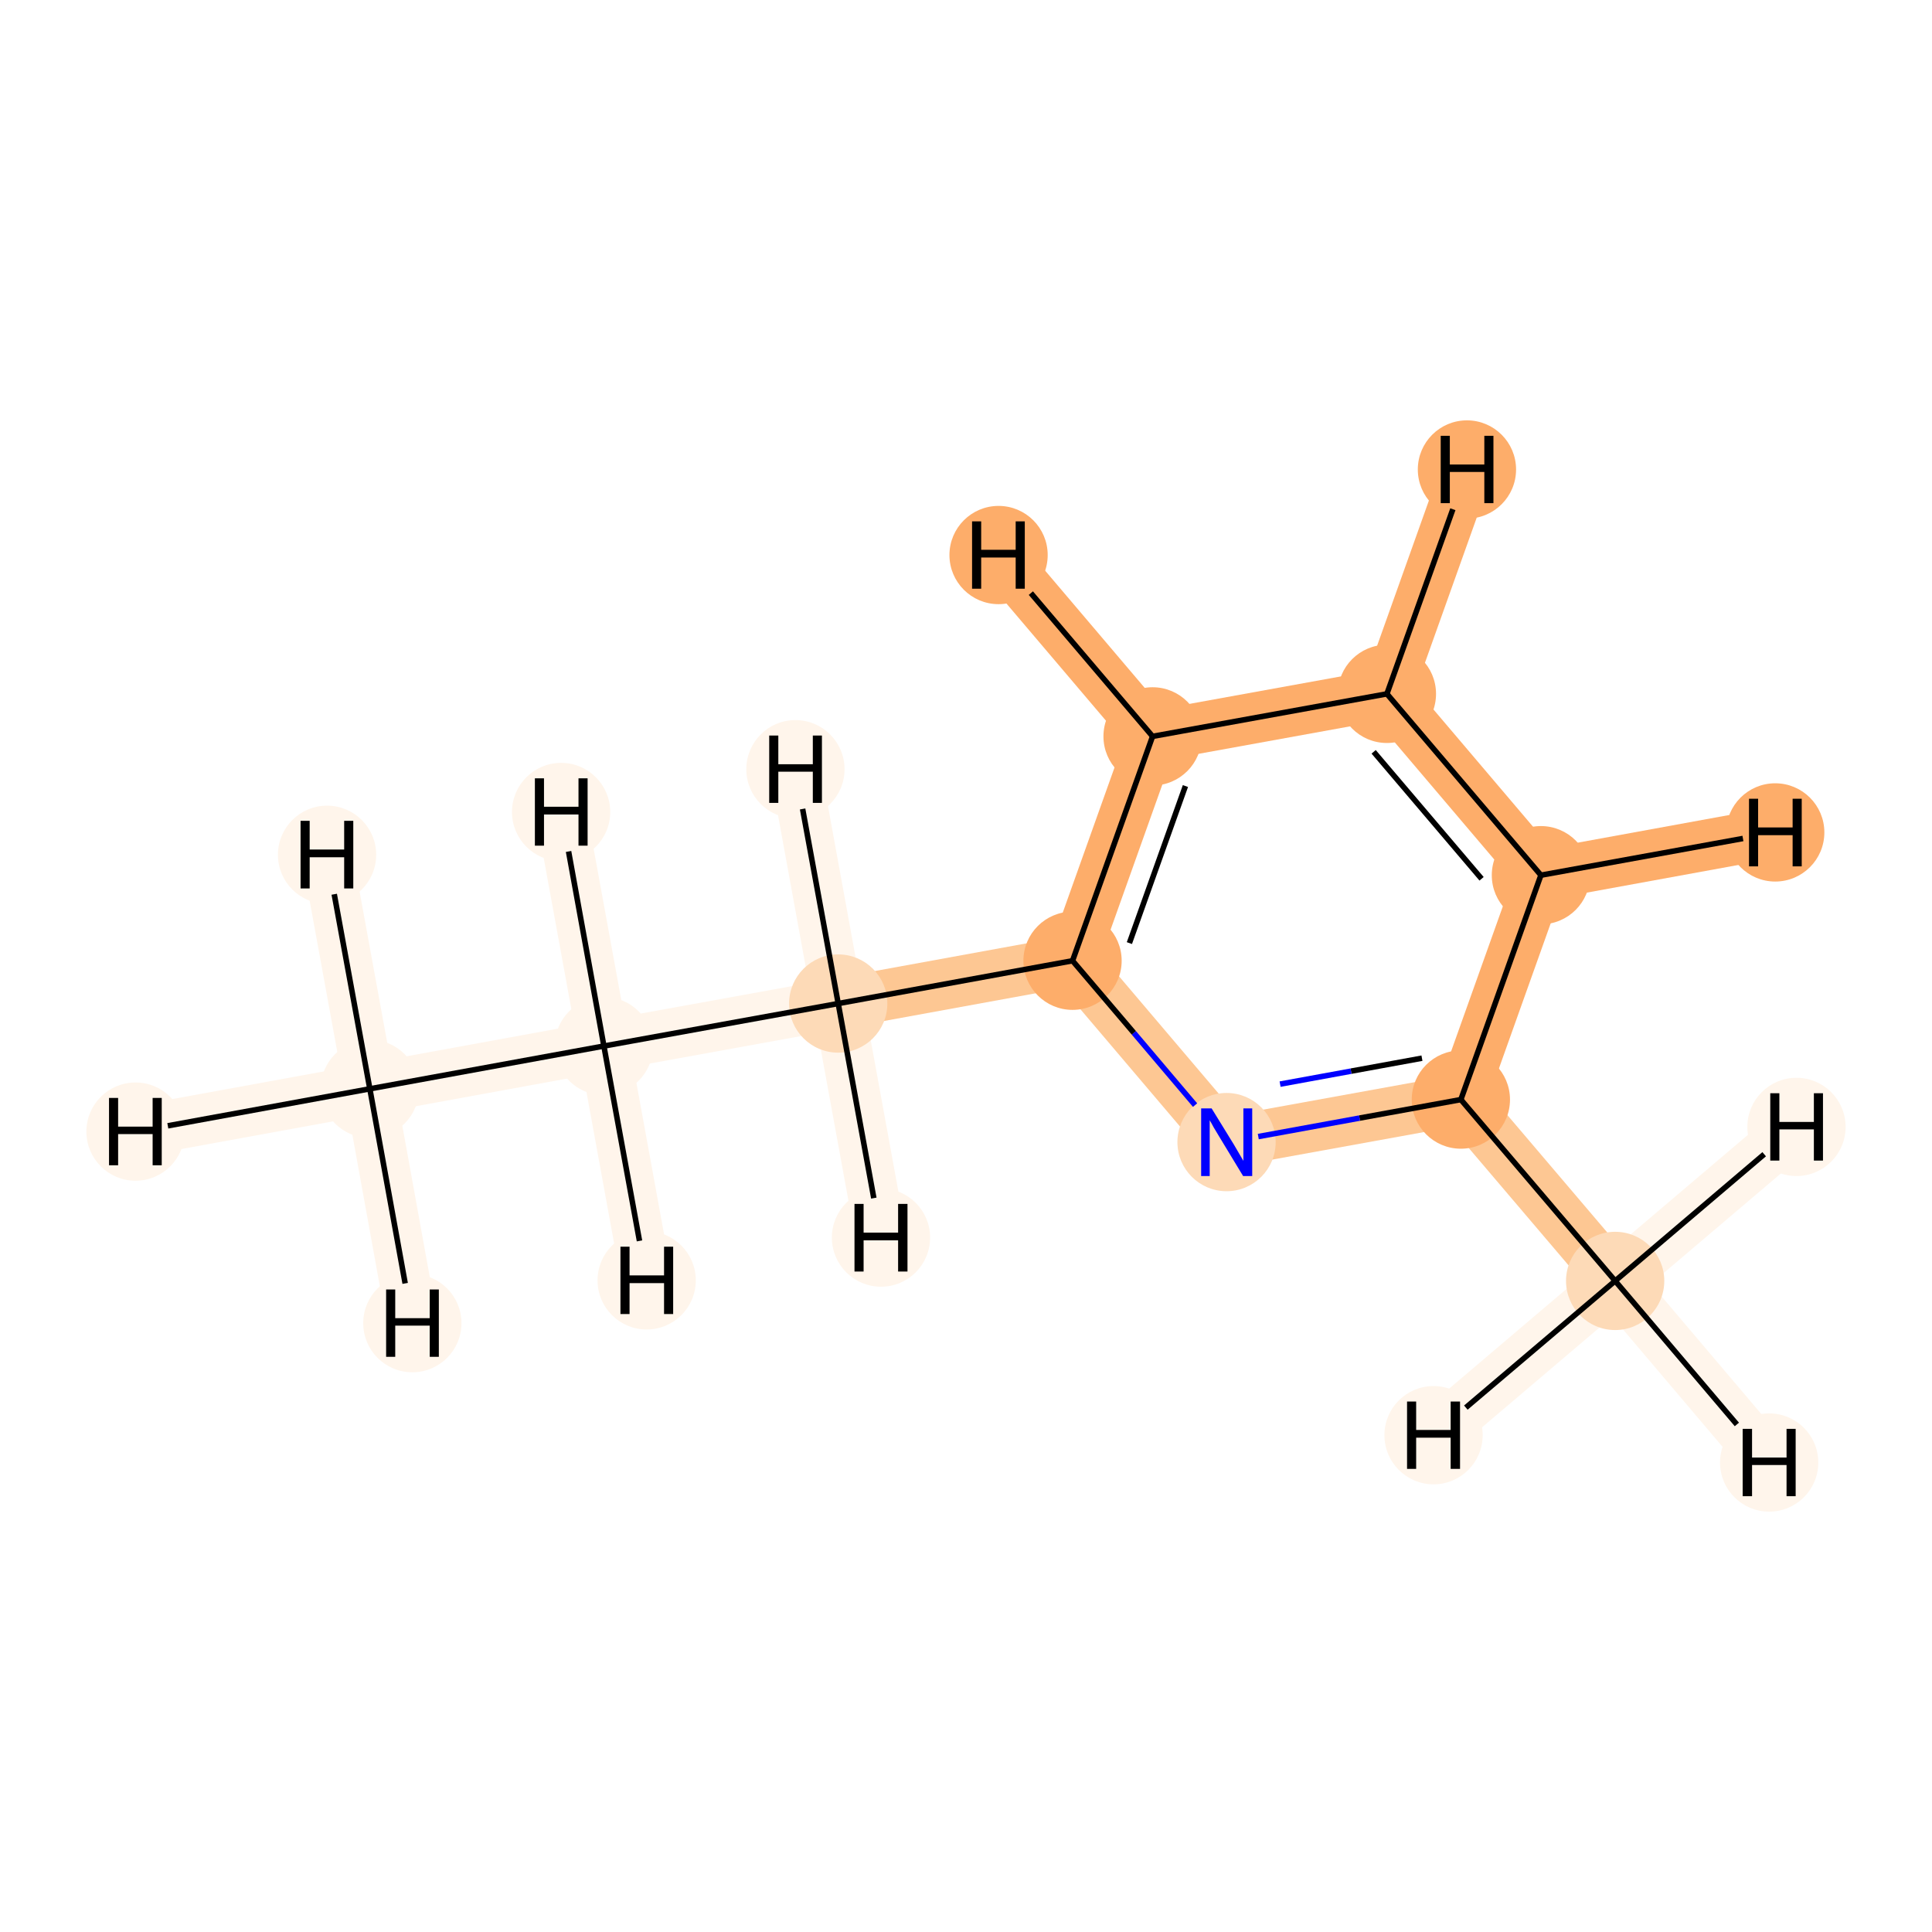 <?xml version='1.0' encoding='iso-8859-1'?>
<svg version='1.1' baseProfile='full'
              xmlns='http://www.w3.org/2000/svg'
                      xmlns:rdkit='http://www.rdkit.org/xml'
                      xmlns:xlink='http://www.w3.org/1999/xlink'
                  xml:space='preserve'
width='700px' height='700px' viewBox='0 0 700 700'>
<!-- END OF HEADER -->
<rect style='opacity:1.0;fill:#FFFFFF;stroke:none' width='700.0' height='700.0' x='0.0' y='0.0'> </rect>
<path d='M 134.0,394.5 L 218.8,379.0' style='fill:none;fill-rule:evenodd;stroke:#FFF5EB;stroke-width:18.4px;stroke-linecap:butt;stroke-linejoin:miter;stroke-opacity:1' />
<path d='M 134.0,394.5 L 49.1,410.0' style='fill:none;fill-rule:evenodd;stroke:#FFF5EB;stroke-width:18.4px;stroke-linecap:butt;stroke-linejoin:miter;stroke-opacity:1' />
<path d='M 134.0,394.5 L 118.5,309.7' style='fill:none;fill-rule:evenodd;stroke:#FFF5EB;stroke-width:18.4px;stroke-linecap:butt;stroke-linejoin:miter;stroke-opacity:1' />
<path d='M 134.0,394.5 L 149.4,479.4' style='fill:none;fill-rule:evenodd;stroke:#FFF5EB;stroke-width:18.4px;stroke-linecap:butt;stroke-linejoin:miter;stroke-opacity:1' />
<path d='M 218.8,379.0 L 303.7,363.6' style='fill:none;fill-rule:evenodd;stroke:#FFF5EB;stroke-width:18.4px;stroke-linecap:butt;stroke-linejoin:miter;stroke-opacity:1' />
<path d='M 218.8,379.0 L 203.3,294.2' style='fill:none;fill-rule:evenodd;stroke:#FFF5EB;stroke-width:18.4px;stroke-linecap:butt;stroke-linejoin:miter;stroke-opacity:1' />
<path d='M 218.8,379.0 L 234.3,463.9' style='fill:none;fill-rule:evenodd;stroke:#FFF5EB;stroke-width:18.4px;stroke-linecap:butt;stroke-linejoin:miter;stroke-opacity:1' />
<path d='M 303.7,363.6 L 388.6,348.1' style='fill:none;fill-rule:evenodd;stroke:#FDC793;stroke-width:18.4px;stroke-linecap:butt;stroke-linejoin:miter;stroke-opacity:1' />
<path d='M 303.7,363.6 L 288.2,278.7' style='fill:none;fill-rule:evenodd;stroke:#FFF5EB;stroke-width:18.4px;stroke-linecap:butt;stroke-linejoin:miter;stroke-opacity:1' />
<path d='M 303.7,363.6 L 319.2,448.4' style='fill:none;fill-rule:evenodd;stroke:#FFF5EB;stroke-width:18.4px;stroke-linecap:butt;stroke-linejoin:miter;stroke-opacity:1' />
<path d='M 388.6,348.1 L 417.6,266.8' style='fill:none;fill-rule:evenodd;stroke:#FDAD6A;stroke-width:18.4px;stroke-linecap:butt;stroke-linejoin:miter;stroke-opacity:1' />
<path d='M 388.6,348.1 L 444.4,413.8' style='fill:none;fill-rule:evenodd;stroke:#FDC793;stroke-width:18.4px;stroke-linecap:butt;stroke-linejoin:miter;stroke-opacity:1' />
<path d='M 417.6,266.8 L 502.5,251.4' style='fill:none;fill-rule:evenodd;stroke:#FDAD6A;stroke-width:18.4px;stroke-linecap:butt;stroke-linejoin:miter;stroke-opacity:1' />
<path d='M 417.6,266.8 L 361.8,201.1' style='fill:none;fill-rule:evenodd;stroke:#FDAD6A;stroke-width:18.4px;stroke-linecap:butt;stroke-linejoin:miter;stroke-opacity:1' />
<path d='M 502.5,251.4 L 558.3,317.1' style='fill:none;fill-rule:evenodd;stroke:#FDAD6A;stroke-width:18.4px;stroke-linecap:butt;stroke-linejoin:miter;stroke-opacity:1' />
<path d='M 502.5,251.4 L 531.5,170.1' style='fill:none;fill-rule:evenodd;stroke:#FDAD6A;stroke-width:18.4px;stroke-linecap:butt;stroke-linejoin:miter;stroke-opacity:1' />
<path d='M 558.3,317.1 L 529.3,398.4' style='fill:none;fill-rule:evenodd;stroke:#FDAD6A;stroke-width:18.4px;stroke-linecap:butt;stroke-linejoin:miter;stroke-opacity:1' />
<path d='M 558.3,317.1 L 643.2,301.6' style='fill:none;fill-rule:evenodd;stroke:#FDAD6A;stroke-width:18.4px;stroke-linecap:butt;stroke-linejoin:miter;stroke-opacity:1' />
<path d='M 529.3,398.4 L 444.4,413.8' style='fill:none;fill-rule:evenodd;stroke:#FDC793;stroke-width:18.4px;stroke-linecap:butt;stroke-linejoin:miter;stroke-opacity:1' />
<path d='M 529.3,398.4 L 585.2,464.1' style='fill:none;fill-rule:evenodd;stroke:#FDC793;stroke-width:18.4px;stroke-linecap:butt;stroke-linejoin:miter;stroke-opacity:1' />
<path d='M 585.2,464.1 L 641.0,529.9' style='fill:none;fill-rule:evenodd;stroke:#FFF5EB;stroke-width:18.4px;stroke-linecap:butt;stroke-linejoin:miter;stroke-opacity:1' />
<path d='M 585.2,464.1 L 519.4,520.0' style='fill:none;fill-rule:evenodd;stroke:#FFF5EB;stroke-width:18.4px;stroke-linecap:butt;stroke-linejoin:miter;stroke-opacity:1' />
<path d='M 585.2,464.1 L 650.9,408.3' style='fill:none;fill-rule:evenodd;stroke:#FFF5EB;stroke-width:18.4px;stroke-linecap:butt;stroke-linejoin:miter;stroke-opacity:1' />
<ellipse cx='134.0' cy='394.5' rx='17.3' ry='17.3'  style='fill:#FFF5EB;fill-rule:evenodd;stroke:#FFF5EB;stroke-width:1.0px;stroke-linecap:butt;stroke-linejoin:miter;stroke-opacity:1' />
<ellipse cx='218.8' cy='379.0' rx='17.3' ry='17.3'  style='fill:#FFF5EB;fill-rule:evenodd;stroke:#FFF5EB;stroke-width:1.0px;stroke-linecap:butt;stroke-linejoin:miter;stroke-opacity:1' />
<ellipse cx='303.7' cy='363.6' rx='17.3' ry='17.3'  style='fill:#FDDAB7;fill-rule:evenodd;stroke:#FDDAB7;stroke-width:1.0px;stroke-linecap:butt;stroke-linejoin:miter;stroke-opacity:1' />
<ellipse cx='388.6' cy='348.1' rx='17.3' ry='17.3'  style='fill:#FDAD6A;fill-rule:evenodd;stroke:#FDAD6A;stroke-width:1.0px;stroke-linecap:butt;stroke-linejoin:miter;stroke-opacity:1' />
<ellipse cx='417.6' cy='266.8' rx='17.3' ry='17.3'  style='fill:#FDAD6A;fill-rule:evenodd;stroke:#FDAD6A;stroke-width:1.0px;stroke-linecap:butt;stroke-linejoin:miter;stroke-opacity:1' />
<ellipse cx='502.5' cy='251.4' rx='17.3' ry='17.3'  style='fill:#FDAD6A;fill-rule:evenodd;stroke:#FDAD6A;stroke-width:1.0px;stroke-linecap:butt;stroke-linejoin:miter;stroke-opacity:1' />
<ellipse cx='558.3' cy='317.1' rx='17.3' ry='17.3'  style='fill:#FDAD6A;fill-rule:evenodd;stroke:#FDAD6A;stroke-width:1.0px;stroke-linecap:butt;stroke-linejoin:miter;stroke-opacity:1' />
<ellipse cx='529.3' cy='398.4' rx='17.3' ry='17.3'  style='fill:#FDAD6A;fill-rule:evenodd;stroke:#FDAD6A;stroke-width:1.0px;stroke-linecap:butt;stroke-linejoin:miter;stroke-opacity:1' />
<ellipse cx='444.4' cy='413.8' rx='17.3' ry='17.3'  style='fill:#FDDAB7;fill-rule:evenodd;stroke:#FDDAB7;stroke-width:1.0px;stroke-linecap:butt;stroke-linejoin:miter;stroke-opacity:1' />
<ellipse cx='585.2' cy='464.1' rx='17.3' ry='17.3'  style='fill:#FDDAB7;fill-rule:evenodd;stroke:#FDDAB7;stroke-width:1.0px;stroke-linecap:butt;stroke-linejoin:miter;stroke-opacity:1' />
<ellipse cx='49.1' cy='410.0' rx='17.3' ry='17.3'  style='fill:#FFF5EB;fill-rule:evenodd;stroke:#FFF5EB;stroke-width:1.0px;stroke-linecap:butt;stroke-linejoin:miter;stroke-opacity:1' />
<ellipse cx='118.5' cy='309.7' rx='17.3' ry='17.3'  style='fill:#FFF5EB;fill-rule:evenodd;stroke:#FFF5EB;stroke-width:1.0px;stroke-linecap:butt;stroke-linejoin:miter;stroke-opacity:1' />
<ellipse cx='149.4' cy='479.4' rx='17.3' ry='17.3'  style='fill:#FFF5EB;fill-rule:evenodd;stroke:#FFF5EB;stroke-width:1.0px;stroke-linecap:butt;stroke-linejoin:miter;stroke-opacity:1' />
<ellipse cx='203.3' cy='294.2' rx='17.3' ry='17.3'  style='fill:#FFF5EB;fill-rule:evenodd;stroke:#FFF5EB;stroke-width:1.0px;stroke-linecap:butt;stroke-linejoin:miter;stroke-opacity:1' />
<ellipse cx='234.3' cy='463.9' rx='17.3' ry='17.3'  style='fill:#FFF5EB;fill-rule:evenodd;stroke:#FFF5EB;stroke-width:1.0px;stroke-linecap:butt;stroke-linejoin:miter;stroke-opacity:1' />
<ellipse cx='288.2' cy='278.7' rx='17.3' ry='17.3'  style='fill:#FFF5EB;fill-rule:evenodd;stroke:#FFF5EB;stroke-width:1.0px;stroke-linecap:butt;stroke-linejoin:miter;stroke-opacity:1' />
<ellipse cx='319.2' cy='448.4' rx='17.3' ry='17.3'  style='fill:#FFF5EB;fill-rule:evenodd;stroke:#FFF5EB;stroke-width:1.0px;stroke-linecap:butt;stroke-linejoin:miter;stroke-opacity:1' />
<ellipse cx='361.8' cy='201.1' rx='17.3' ry='17.3'  style='fill:#FDAD6A;fill-rule:evenodd;stroke:#FDAD6A;stroke-width:1.0px;stroke-linecap:butt;stroke-linejoin:miter;stroke-opacity:1' />
<ellipse cx='531.5' cy='170.1' rx='17.3' ry='17.3'  style='fill:#FDAD6A;fill-rule:evenodd;stroke:#FDAD6A;stroke-width:1.0px;stroke-linecap:butt;stroke-linejoin:miter;stroke-opacity:1' />
<ellipse cx='643.2' cy='301.6' rx='17.3' ry='17.3'  style='fill:#FDAD6A;fill-rule:evenodd;stroke:#FDAD6A;stroke-width:1.0px;stroke-linecap:butt;stroke-linejoin:miter;stroke-opacity:1' />
<ellipse cx='641.0' cy='529.9' rx='17.3' ry='17.3'  style='fill:#FFF5EB;fill-rule:evenodd;stroke:#FFF5EB;stroke-width:1.0px;stroke-linecap:butt;stroke-linejoin:miter;stroke-opacity:1' />
<ellipse cx='519.4' cy='520.0' rx='17.3' ry='17.3'  style='fill:#FFF5EB;fill-rule:evenodd;stroke:#FFF5EB;stroke-width:1.0px;stroke-linecap:butt;stroke-linejoin:miter;stroke-opacity:1' />
<ellipse cx='650.9' cy='408.3' rx='17.3' ry='17.3'  style='fill:#FFF5EB;fill-rule:evenodd;stroke:#FFF5EB;stroke-width:1.0px;stroke-linecap:butt;stroke-linejoin:miter;stroke-opacity:1' />
<path class='bond-0 atom-0 atom-1' d='M 134.0,394.5 L 218.8,379.0' style='fill:none;fill-rule:evenodd;stroke:#000000;stroke-width:2.0px;stroke-linecap:butt;stroke-linejoin:miter;stroke-opacity:1' />
<path class='bond-10 atom-0 atom-10' d='M 134.0,394.5 L 60.8,407.9' style='fill:none;fill-rule:evenodd;stroke:#000000;stroke-width:2.0px;stroke-linecap:butt;stroke-linejoin:miter;stroke-opacity:1' />
<path class='bond-11 atom-0 atom-11' d='M 134.0,394.5 L 121.1,324.0' style='fill:none;fill-rule:evenodd;stroke:#000000;stroke-width:2.0px;stroke-linecap:butt;stroke-linejoin:miter;stroke-opacity:1' />
<path class='bond-12 atom-0 atom-12' d='M 134.0,394.5 L 146.8,465.0' style='fill:none;fill-rule:evenodd;stroke:#000000;stroke-width:2.0px;stroke-linecap:butt;stroke-linejoin:miter;stroke-opacity:1' />
<path class='bond-1 atom-1 atom-2' d='M 218.8,379.0 L 303.7,363.6' style='fill:none;fill-rule:evenodd;stroke:#000000;stroke-width:2.0px;stroke-linecap:butt;stroke-linejoin:miter;stroke-opacity:1' />
<path class='bond-13 atom-1 atom-13' d='M 218.8,379.0 L 206.0,308.5' style='fill:none;fill-rule:evenodd;stroke:#000000;stroke-width:2.0px;stroke-linecap:butt;stroke-linejoin:miter;stroke-opacity:1' />
<path class='bond-14 atom-1 atom-14' d='M 218.8,379.0 L 231.7,449.6' style='fill:none;fill-rule:evenodd;stroke:#000000;stroke-width:2.0px;stroke-linecap:butt;stroke-linejoin:miter;stroke-opacity:1' />
<path class='bond-2 atom-2 atom-3' d='M 303.7,363.6 L 388.6,348.1' style='fill:none;fill-rule:evenodd;stroke:#000000;stroke-width:2.0px;stroke-linecap:butt;stroke-linejoin:miter;stroke-opacity:1' />
<path class='bond-15 atom-2 atom-15' d='M 303.7,363.6 L 290.8,293.1' style='fill:none;fill-rule:evenodd;stroke:#000000;stroke-width:2.0px;stroke-linecap:butt;stroke-linejoin:miter;stroke-opacity:1' />
<path class='bond-16 atom-2 atom-16' d='M 303.7,363.6 L 316.6,434.1' style='fill:none;fill-rule:evenodd;stroke:#000000;stroke-width:2.0px;stroke-linecap:butt;stroke-linejoin:miter;stroke-opacity:1' />
<path class='bond-3 atom-3 atom-4' d='M 388.6,348.1 L 417.6,266.8' style='fill:none;fill-rule:evenodd;stroke:#000000;stroke-width:2.0px;stroke-linecap:butt;stroke-linejoin:miter;stroke-opacity:1' />
<path class='bond-3 atom-3 atom-4' d='M 409.2,341.7 L 429.5,284.8' style='fill:none;fill-rule:evenodd;stroke:#000000;stroke-width:2.0px;stroke-linecap:butt;stroke-linejoin:miter;stroke-opacity:1' />
<path class='bond-9 atom-8 atom-3' d='M 433.0,400.4 L 410.8,374.2' style='fill:none;fill-rule:evenodd;stroke:#0000FF;stroke-width:2.0px;stroke-linecap:butt;stroke-linejoin:miter;stroke-opacity:1' />
<path class='bond-9 atom-8 atom-3' d='M 410.8,374.2 L 388.6,348.1' style='fill:none;fill-rule:evenodd;stroke:#000000;stroke-width:2.0px;stroke-linecap:butt;stroke-linejoin:miter;stroke-opacity:1' />
<path class='bond-4 atom-4 atom-5' d='M 417.6,266.8 L 502.5,251.4' style='fill:none;fill-rule:evenodd;stroke:#000000;stroke-width:2.0px;stroke-linecap:butt;stroke-linejoin:miter;stroke-opacity:1' />
<path class='bond-17 atom-4 atom-17' d='M 417.6,266.8 L 373.5,214.9' style='fill:none;fill-rule:evenodd;stroke:#000000;stroke-width:2.0px;stroke-linecap:butt;stroke-linejoin:miter;stroke-opacity:1' />
<path class='bond-5 atom-5 atom-6' d='M 502.5,251.4 L 558.3,317.1' style='fill:none;fill-rule:evenodd;stroke:#000000;stroke-width:2.0px;stroke-linecap:butt;stroke-linejoin:miter;stroke-opacity:1' />
<path class='bond-5 atom-5 atom-6' d='M 497.7,272.4 L 536.8,318.4' style='fill:none;fill-rule:evenodd;stroke:#000000;stroke-width:2.0px;stroke-linecap:butt;stroke-linejoin:miter;stroke-opacity:1' />
<path class='bond-18 atom-5 atom-18' d='M 502.5,251.4 L 526.4,184.5' style='fill:none;fill-rule:evenodd;stroke:#000000;stroke-width:2.0px;stroke-linecap:butt;stroke-linejoin:miter;stroke-opacity:1' />
<path class='bond-6 atom-6 atom-7' d='M 558.3,317.1 L 529.3,398.4' style='fill:none;fill-rule:evenodd;stroke:#000000;stroke-width:2.0px;stroke-linecap:butt;stroke-linejoin:miter;stroke-opacity:1' />
<path class='bond-19 atom-6 atom-19' d='M 558.3,317.1 L 631.5,303.8' style='fill:none;fill-rule:evenodd;stroke:#000000;stroke-width:2.0px;stroke-linecap:butt;stroke-linejoin:miter;stroke-opacity:1' />
<path class='bond-7 atom-7 atom-8' d='M 529.3,398.4 L 492.6,405.1' style='fill:none;fill-rule:evenodd;stroke:#000000;stroke-width:2.0px;stroke-linecap:butt;stroke-linejoin:miter;stroke-opacity:1' />
<path class='bond-7 atom-7 atom-8' d='M 492.6,405.1 L 455.9,411.8' style='fill:none;fill-rule:evenodd;stroke:#0000FF;stroke-width:2.0px;stroke-linecap:butt;stroke-linejoin:miter;stroke-opacity:1' />
<path class='bond-7 atom-7 atom-8' d='M 515.2,383.4 L 489.5,388.1' style='fill:none;fill-rule:evenodd;stroke:#000000;stroke-width:2.0px;stroke-linecap:butt;stroke-linejoin:miter;stroke-opacity:1' />
<path class='bond-7 atom-7 atom-8' d='M 489.5,388.1 L 463.8,392.8' style='fill:none;fill-rule:evenodd;stroke:#0000FF;stroke-width:2.0px;stroke-linecap:butt;stroke-linejoin:miter;stroke-opacity:1' />
<path class='bond-8 atom-7 atom-9' d='M 529.3,398.4 L 585.2,464.1' style='fill:none;fill-rule:evenodd;stroke:#000000;stroke-width:2.0px;stroke-linecap:butt;stroke-linejoin:miter;stroke-opacity:1' />
<path class='bond-20 atom-9 atom-20' d='M 585.2,464.1 L 629.3,516.1' style='fill:none;fill-rule:evenodd;stroke:#000000;stroke-width:2.0px;stroke-linecap:butt;stroke-linejoin:miter;stroke-opacity:1' />
<path class='bond-21 atom-9 atom-21' d='M 585.2,464.1 L 531.1,510.0' style='fill:none;fill-rule:evenodd;stroke:#000000;stroke-width:2.0px;stroke-linecap:butt;stroke-linejoin:miter;stroke-opacity:1' />
<path class='bond-22 atom-9 atom-22' d='M 585.2,464.1 L 639.2,418.2' style='fill:none;fill-rule:evenodd;stroke:#000000;stroke-width:2.0px;stroke-linecap:butt;stroke-linejoin:miter;stroke-opacity:1' />
<path  class='atom-8' d='M 439.0 401.6
L 447.0 414.6
Q 447.8 415.9, 449.1 418.2
Q 450.4 420.5, 450.5 420.6
L 450.5 401.6
L 453.7 401.6
L 453.7 426.1
L 450.4 426.1
L 441.8 411.9
Q 440.8 410.3, 439.7 408.4
Q 438.7 406.5, 438.3 405.9
L 438.3 426.1
L 435.2 426.1
L 435.2 401.6
L 439.0 401.6
' fill='#0000FF'/>
<path  class='atom-10' d='M 39.5 397.8
L 42.8 397.8
L 42.8 408.2
L 55.3 408.2
L 55.3 397.8
L 58.6 397.8
L 58.6 422.2
L 55.3 422.2
L 55.3 410.9
L 42.8 410.9
L 42.8 422.2
L 39.5 422.2
L 39.5 397.8
' fill='#000000'/>
<path  class='atom-11' d='M 108.9 297.4
L 112.2 297.4
L 112.2 307.8
L 124.7 307.8
L 124.7 297.4
L 128.0 297.4
L 128.0 321.9
L 124.7 321.9
L 124.7 310.6
L 112.2 310.6
L 112.2 321.9
L 108.9 321.9
L 108.9 297.4
' fill='#000000'/>
<path  class='atom-12' d='M 139.9 467.2
L 143.2 467.2
L 143.2 477.6
L 155.7 477.6
L 155.7 467.2
L 159.0 467.2
L 159.0 491.6
L 155.7 491.6
L 155.7 480.3
L 143.2 480.3
L 143.2 491.6
L 139.9 491.6
L 139.9 467.2
' fill='#000000'/>
<path  class='atom-13' d='M 193.8 282.0
L 197.1 282.0
L 197.1 292.3
L 209.6 292.3
L 209.6 282.0
L 212.9 282.0
L 212.9 306.4
L 209.6 306.4
L 209.6 295.1
L 197.1 295.1
L 197.1 306.4
L 193.8 306.4
L 193.8 282.0
' fill='#000000'/>
<path  class='atom-14' d='M 224.8 451.7
L 228.1 451.7
L 228.1 462.1
L 240.6 462.1
L 240.6 451.7
L 243.9 451.7
L 243.9 476.1
L 240.6 476.1
L 240.6 464.9
L 228.1 464.9
L 228.1 476.1
L 224.8 476.1
L 224.8 451.7
' fill='#000000'/>
<path  class='atom-15' d='M 278.7 266.5
L 282.0 266.5
L 282.0 276.9
L 294.5 276.9
L 294.5 266.5
L 297.8 266.5
L 297.8 290.9
L 294.5 290.9
L 294.5 279.6
L 282.0 279.6
L 282.0 290.9
L 278.7 290.9
L 278.7 266.5
' fill='#000000'/>
<path  class='atom-16' d='M 309.6 436.2
L 312.9 436.2
L 312.9 446.6
L 325.4 446.6
L 325.4 436.2
L 328.8 436.2
L 328.8 460.7
L 325.4 460.7
L 325.4 449.4
L 312.9 449.4
L 312.9 460.7
L 309.6 460.7
L 309.6 436.2
' fill='#000000'/>
<path  class='atom-17' d='M 352.2 188.9
L 355.5 188.9
L 355.5 199.2
L 368.0 199.2
L 368.0 188.9
L 371.3 188.9
L 371.3 213.3
L 368.0 213.3
L 368.0 202.0
L 355.5 202.0
L 355.5 213.3
L 352.2 213.3
L 352.2 188.9
' fill='#000000'/>
<path  class='atom-18' d='M 522.0 157.9
L 525.3 157.9
L 525.3 168.3
L 537.8 168.3
L 537.8 157.9
L 541.1 157.9
L 541.1 182.3
L 537.8 182.3
L 537.8 171.0
L 525.3 171.0
L 525.3 182.3
L 522.0 182.3
L 522.0 157.9
' fill='#000000'/>
<path  class='atom-19' d='M 633.7 289.4
L 637.0 289.4
L 637.0 299.8
L 649.5 299.8
L 649.5 289.4
L 652.8 289.4
L 652.8 313.9
L 649.5 313.9
L 649.5 302.6
L 637.0 302.6
L 637.0 313.9
L 633.7 313.9
L 633.7 289.4
' fill='#000000'/>
<path  class='atom-20' d='M 631.4 517.7
L 634.8 517.7
L 634.8 528.1
L 647.3 528.1
L 647.3 517.7
L 650.6 517.7
L 650.6 542.1
L 647.3 542.1
L 647.3 530.8
L 634.8 530.8
L 634.8 542.1
L 631.4 542.1
L 631.4 517.7
' fill='#000000'/>
<path  class='atom-21' d='M 509.8 507.8
L 513.1 507.8
L 513.1 518.1
L 525.6 518.1
L 525.6 507.8
L 529.0 507.8
L 529.0 532.2
L 525.6 532.2
L 525.6 520.9
L 513.1 520.9
L 513.1 532.2
L 509.8 532.2
L 509.8 507.8
' fill='#000000'/>
<path  class='atom-22' d='M 641.4 396.1
L 644.7 396.1
L 644.7 406.5
L 657.2 406.5
L 657.2 396.1
L 660.5 396.1
L 660.5 420.5
L 657.2 420.5
L 657.2 409.2
L 644.7 409.2
L 644.7 420.5
L 641.4 420.5
L 641.4 396.1
' fill='#000000'/>
</svg>
